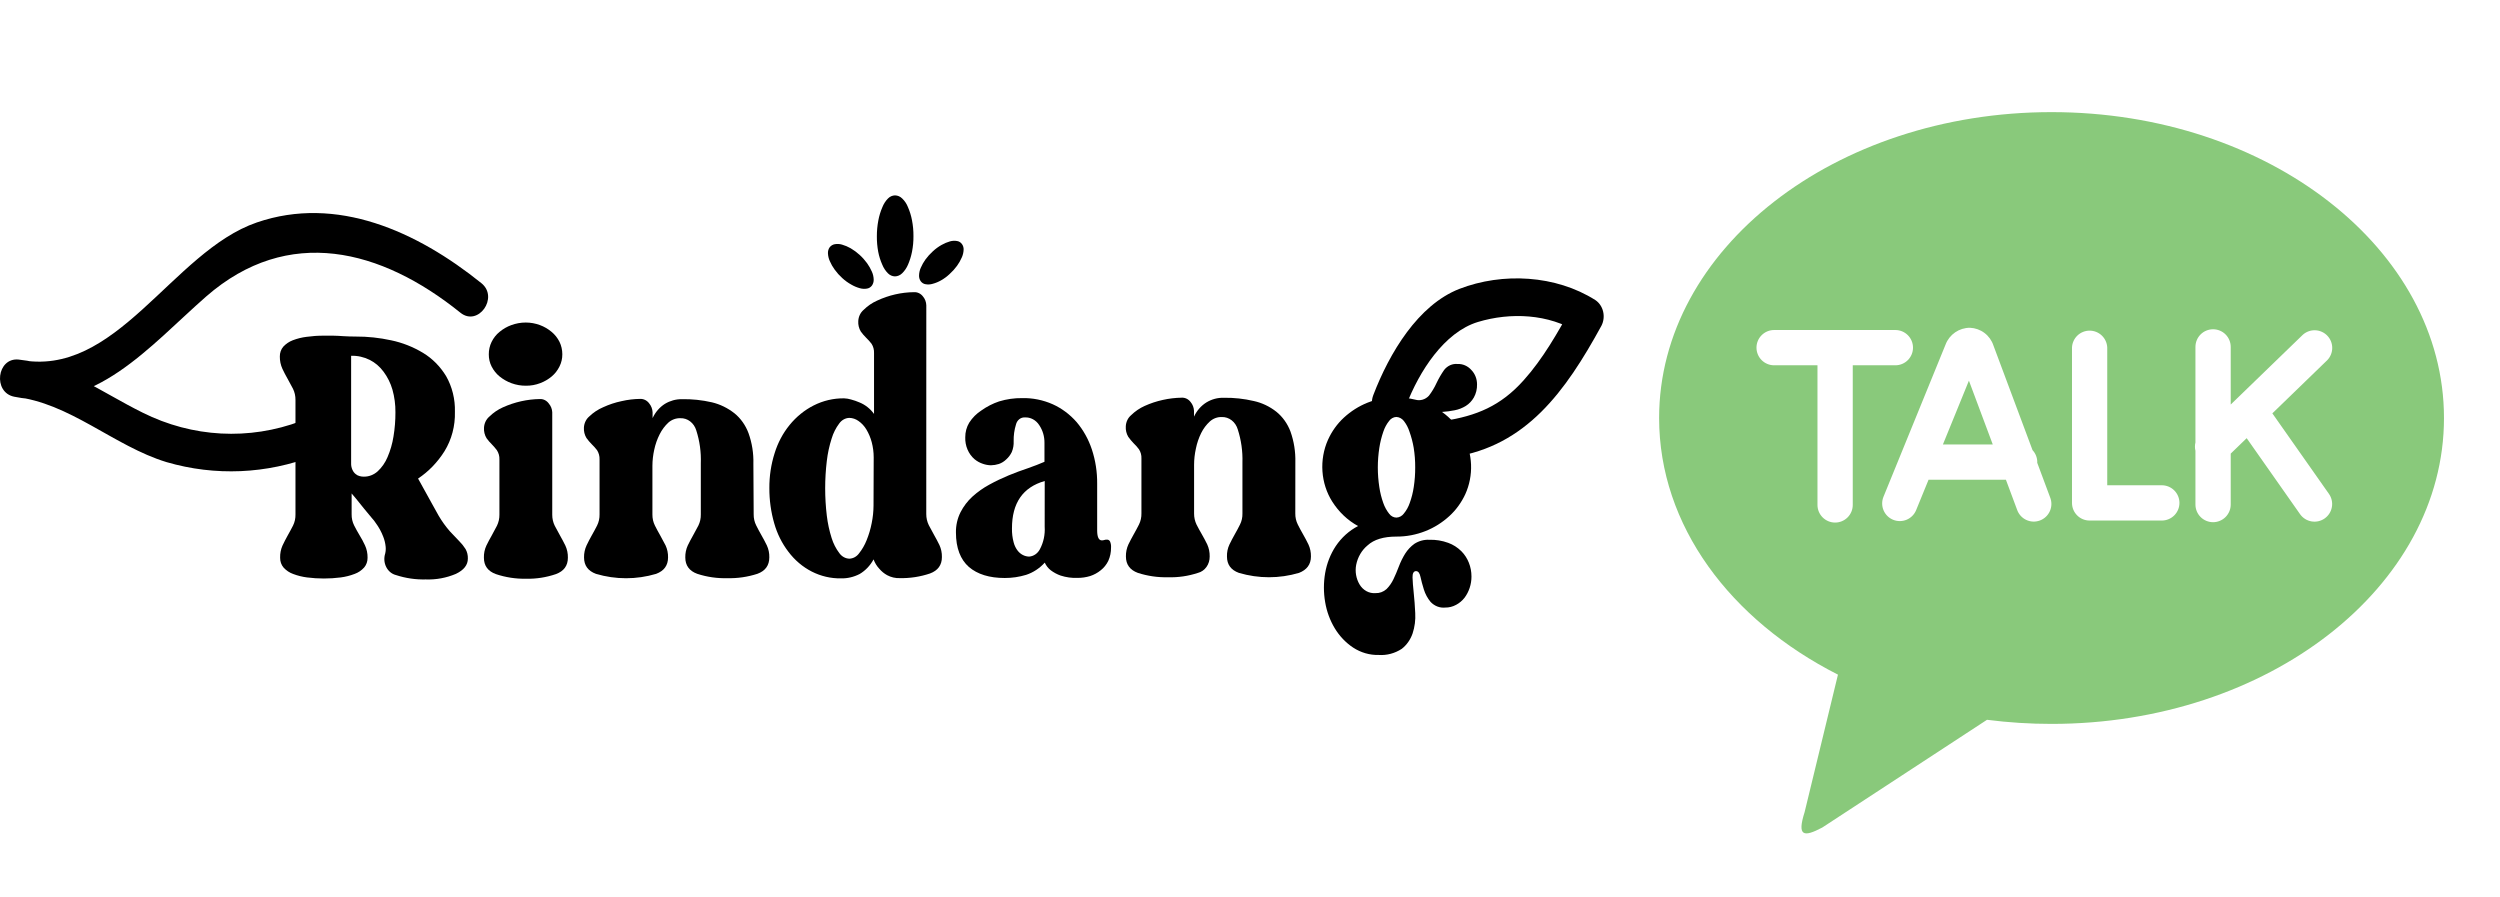 <svg width="563" height="202" viewBox="0 0 563 202" fill="none" xmlns="http://www.w3.org/2000/svg">
<path d="M462 25.25C510.817 25.25 550.384 56.089 550.384 94.14C550.384 132.184 510.817 163.022 462.009 163.022C457.149 163.025 452.294 162.716 447.473 162.097L410.373 186.362C406.156 188.592 404.666 188.348 406.4 182.886L413.908 151.929C389.668 139.641 373.634 118.347 373.634 94.14C373.634 56.097 413.192 25.25 462.009 25.25M511.734 93.088L524.107 81.103C524.821 80.362 525.219 79.372 525.218 78.343C525.217 77.313 524.816 76.325 524.1 75.585C523.385 74.845 522.41 74.412 521.381 74.377C520.352 74.342 519.35 74.707 518.586 75.397L502.358 91.102V78.124C502.358 77.07 501.94 76.059 501.195 75.314C500.45 74.569 499.439 74.151 498.386 74.151C497.332 74.151 496.322 74.569 495.577 75.314C494.832 76.059 494.413 77.07 494.413 78.124V99.645C494.264 100.259 494.264 100.899 494.413 101.513V113.625C494.413 114.679 494.832 115.689 495.577 116.434C496.322 117.179 497.332 117.598 498.386 117.598C499.439 117.598 500.45 117.179 501.195 116.434C501.94 115.689 502.358 114.679 502.358 113.625V102.153L505.952 98.677L517.971 115.788C518.271 116.215 518.653 116.579 519.093 116.859C519.534 117.139 520.026 117.329 520.54 117.419C521.054 117.509 521.581 117.497 522.091 117.383C522.6 117.269 523.082 117.056 523.509 116.756C523.937 116.456 524.3 116.075 524.58 115.634C524.86 115.193 525.05 114.702 525.14 114.187C525.23 113.673 525.218 113.146 525.104 112.637C524.99 112.127 524.777 111.645 524.477 111.218L511.734 93.088ZM486.838 109.282H474.55V78.25C474.503 77.229 474.064 76.265 473.325 75.56C472.586 74.854 471.603 74.46 470.581 74.46C469.559 74.46 468.577 74.854 467.837 75.56C467.098 76.265 466.66 77.229 466.613 78.25V113.255C466.613 115.443 468.38 117.227 470.577 117.227H486.838C487.892 117.227 488.902 116.809 489.647 116.064C490.392 115.319 490.811 114.308 490.811 113.255C490.811 112.201 490.392 111.191 489.647 110.446C488.902 109.701 487.892 109.282 486.838 109.282ZM437.542 100.099L443.4 85.724L448.769 100.091L437.542 100.099ZM458.777 104.198L458.794 104.064C458.792 103.063 458.41 102.1 457.725 101.37L448.921 77.804C448.552 76.681 447.849 75.697 446.906 74.984C445.963 74.271 444.825 73.863 443.644 73.814C442.454 73.809 441.291 74.166 440.309 74.838C439.327 75.51 438.573 76.465 438.148 77.576L424.159 111.874C423.761 112.85 423.766 113.944 424.174 114.915C424.582 115.887 425.359 116.656 426.335 117.055C427.31 117.453 428.404 117.448 429.376 117.04C430.347 116.632 431.117 115.855 431.515 114.879L434.31 108.036H451.732L454.24 114.77C454.411 115.273 454.682 115.737 455.035 116.134C455.389 116.531 455.819 116.853 456.299 117.08C456.779 117.308 457.3 117.437 457.831 117.46C458.363 117.483 458.893 117.399 459.391 117.213C459.889 117.027 460.344 116.743 460.731 116.378C461.117 116.013 461.426 115.573 461.64 115.087C461.853 114.6 461.967 114.075 461.974 113.544C461.981 113.012 461.881 112.484 461.681 111.992L458.777 104.198ZM430.808 78.292C430.808 77.24 430.391 76.231 429.648 75.486C428.904 74.741 427.896 74.321 426.844 74.319H399.532C398.478 74.319 397.468 74.738 396.723 75.483C395.978 76.228 395.559 77.238 395.559 78.292C395.559 79.346 395.978 80.356 396.723 81.101C397.468 81.846 398.478 82.264 399.532 82.264H409.295V113.709C409.295 114.763 409.714 115.773 410.459 116.518C411.204 117.263 412.214 117.682 413.268 117.682C414.321 117.682 415.332 117.263 416.077 116.518C416.822 115.773 417.241 114.763 417.241 113.709V82.264H426.836C427.889 82.264 428.9 81.846 429.645 81.101C430.39 80.356 430.808 79.346 430.808 78.292Z" fill="#89C97B"/>
<path d="M98.782 116.134C99.524 117.399 100.376 118.583 101.326 119.667C102.123 120.535 102.817 121.267 103.424 121.873C103.957 122.399 104.432 122.992 104.839 123.64C105.208 124.286 105.39 125.041 105.361 125.804C105.361 127.233 104.465 128.376 102.674 129.233C100.511 130.148 98.202 130.575 95.886 130.488C93.616 130.549 91.351 130.217 89.174 129.505C88.711 129.39 88.276 129.168 87.896 128.855C87.517 128.541 87.202 128.143 86.972 127.685C86.743 127.228 86.604 126.723 86.564 126.202C86.525 125.681 86.586 125.157 86.744 124.665C86.867 124.157 86.903 123.629 86.848 123.107C86.772 122.343 86.593 121.596 86.317 120.891C85.885 119.759 85.307 118.702 84.598 117.754C84.357 117.378 84.083 117.028 83.782 116.709L81.987 114.545L80.193 112.318L79.187 111.126V115.81C79.17 116.686 79.363 117.551 79.747 118.319C80.127 119.061 80.525 119.803 80.972 120.535C81.428 121.271 81.84 122.04 82.206 122.835C82.596 123.687 82.792 124.631 82.775 125.585C82.793 126.411 82.513 127.211 81.997 127.811C81.401 128.468 80.672 128.959 79.87 129.243C78.855 129.632 77.805 129.899 76.737 130.038C74.214 130.361 71.666 130.361 69.142 130.038C68.075 129.903 67.025 129.641 66.01 129.254C65.206 128.972 64.474 128.484 63.874 127.832C63.354 127.234 63.071 126.433 63.086 125.605C63.059 124.666 63.238 123.734 63.608 122.887C63.978 122.093 64.377 121.33 64.794 120.577C65.212 119.824 65.62 119.103 65.991 118.361C66.371 117.592 66.561 116.727 66.541 115.852V90.061C66.552 89.186 66.359 88.322 65.981 87.552C65.611 86.82 65.203 86.078 64.785 85.336C64.367 84.594 63.959 83.841 63.589 83.036C63.202 82.183 63.007 81.24 63.019 80.287C63.005 79.464 63.284 78.668 63.798 78.07C64.405 77.423 65.134 76.931 65.934 76.627C66.945 76.24 67.993 75.981 69.057 75.854C70.317 75.678 71.585 75.591 72.855 75.593H75C75.817 75.593 76.614 75.666 77.355 75.707C78.247 75.76 79.149 75.791 80.117 75.791C82.794 75.78 85.466 76.064 88.092 76.638C90.6 77.161 93.019 78.113 95.26 79.461C97.347 80.718 99.128 82.511 100.453 84.688C101.829 87.093 102.523 89.896 102.446 92.737C102.534 95.894 101.713 99.001 100.101 101.613C98.535 104.106 96.506 106.205 94.149 107.771L97.329 113.52C98.203 115.141 98.734 115.998 98.782 116.134ZM81.912 107.342C83.051 107.365 84.161 106.943 85.044 106.15C85.994 105.274 86.756 104.179 87.275 102.941C87.91 101.467 88.36 99.906 88.614 98.299C88.911 96.509 89.057 94.693 89.051 92.873C89.07 91.134 88.842 89.402 88.377 87.74C87.951 86.277 87.278 84.915 86.392 83.726C85.556 82.588 84.494 81.676 83.288 81.06C81.966 80.4 80.525 80.078 79.073 80.119V104.31C79.053 104.836 79.158 105.358 79.377 105.826C79.544 106.194 79.788 106.513 80.089 106.756C80.351 106.982 80.656 107.139 80.981 107.216C81.285 107.304 81.598 107.346 81.912 107.342Z" fill="black"/>
<path d="M124.366 115.904C124.358 116.78 124.554 117.644 124.935 118.413C125.315 119.145 125.704 119.877 126.131 120.619C126.559 121.361 126.948 122.114 127.328 122.877C127.717 123.717 127.909 124.652 127.888 125.595C127.888 127.393 126.992 128.623 125.201 129.285C123.017 130.034 120.738 130.387 118.451 130.331C116.153 130.377 113.862 130.024 111.663 129.285C109.869 128.627 108.976 127.404 108.976 125.595C108.948 124.652 109.138 123.717 109.527 122.877C109.9 122.11 110.299 121.358 110.723 120.619C111.141 119.877 111.53 119.145 111.91 118.403C112.288 117.633 112.481 116.769 112.47 115.894V103.484C112.5 102.737 112.299 102 111.9 101.394C111.548 100.924 111.167 100.48 110.761 100.066C110.324 99.644 109.924 99.179 109.565 98.675C109.148 97.984 108.948 97.162 108.995 96.334C109.02 95.846 109.139 95.369 109.345 94.936C109.552 94.503 109.84 94.124 110.192 93.825C111.095 92.941 112.129 92.234 113.249 91.734C115.902 90.538 118.736 89.903 121.603 89.863C121.99 89.848 122.374 89.935 122.724 90.117C123.074 90.299 123.38 90.57 123.616 90.908C124.061 91.43 124.326 92.106 124.366 92.821V115.904ZM118.442 86.862C117.335 86.874 116.235 86.683 115.185 86.298C114.222 85.948 113.315 85.433 112.499 84.771C111.769 84.175 111.161 83.416 110.714 82.545C110.287 81.705 110.067 80.757 110.078 79.795C110.07 78.822 110.285 77.861 110.704 77.004C111.14 76.115 111.749 75.343 112.489 74.746C113.289 74.079 114.184 73.563 115.138 73.219C116.184 72.832 117.281 72.635 118.385 72.634C119.476 72.631 120.56 72.825 121.593 73.209C122.533 73.554 123.415 74.066 124.204 74.725C124.942 75.328 125.554 76.098 125.999 76.983C126.416 77.841 126.635 78.8 126.635 79.774C126.645 80.736 126.426 81.684 125.999 82.524C125.567 83.401 124.972 84.167 124.252 84.771C123.465 85.428 122.586 85.94 121.65 86.287C120.619 86.681 119.533 86.875 118.442 86.862Z" fill="black"/>
<path d="M169.728 115.831C169.716 116.704 169.912 117.566 170.298 118.329C170.668 119.072 171.067 119.814 171.484 120.546C171.902 121.278 172.31 122.041 172.69 122.814C173.079 123.647 173.272 124.575 173.25 125.511C173.25 127.331 172.355 128.568 170.564 129.223C168.361 129.935 166.071 130.267 163.776 130.205C161.489 130.272 159.208 129.94 157.016 129.223C155.231 128.575 154.329 127.341 154.329 125.543C154.31 124.6 154.502 123.666 154.89 122.825C155.26 122.072 155.659 121.309 156.076 120.577C156.494 119.845 156.893 119.103 157.272 118.361C157.652 117.592 157.842 116.727 157.823 115.852V104.352C157.916 101.825 157.568 99.302 156.798 96.919C156.55 96.096 156.066 95.385 155.418 94.891C154.771 94.397 153.996 94.147 153.209 94.18C152.236 94.149 151.285 94.497 150.522 95.163C149.725 95.899 149.058 96.793 148.557 97.797C148.002 98.889 147.59 100.061 147.333 101.279C147.069 102.459 146.932 103.67 146.924 104.885V115.862C146.911 116.739 147.107 117.604 147.494 118.371C147.855 119.103 148.263 119.845 148.681 120.577C149.098 121.309 149.507 122.072 149.886 122.825C150.275 123.662 150.467 124.593 150.446 125.532C150.446 127.33 149.551 128.564 147.76 129.233C143.323 130.55 138.649 130.55 134.212 129.233C132.428 128.575 131.526 127.351 131.526 125.532C131.508 124.592 131.704 123.661 132.095 122.825C132.456 122.062 132.855 121.298 133.272 120.556C133.69 119.814 134.098 119.082 134.469 118.34C134.848 117.575 135.038 116.713 135.019 115.841V103.474C135.046 102.728 134.849 101.993 134.459 101.383C134.089 100.901 133.686 100.45 133.253 100.035C132.824 99.604 132.427 99.135 132.067 98.634C131.65 97.947 131.449 97.127 131.497 96.302C131.52 95.814 131.639 95.337 131.846 94.904C132.052 94.47 132.341 94.092 132.693 93.793C133.624 92.898 134.691 92.19 135.845 91.703C137.166 91.094 138.54 90.639 139.947 90.344C141.345 90.017 142.77 89.846 144.2 89.831C144.587 89.822 144.971 89.911 145.322 90.092C145.673 90.274 145.981 90.542 146.222 90.877C146.668 91.422 146.929 92.12 146.962 92.853V94.159C147.589 92.81 148.559 91.691 149.753 90.939C150.918 90.24 152.225 89.881 153.551 89.894C155.831 89.853 158.107 90.092 160.339 90.605C162.16 91.04 163.882 91.88 165.399 93.072C166.81 94.218 167.907 95.77 168.57 97.557C169.357 99.751 169.729 102.099 169.662 104.457L169.728 115.831Z" fill="black"/>
<path d="M208.595 115.768C208.592 116.64 208.788 117.499 209.164 118.267C209.535 118.999 209.943 119.741 210.361 120.483C210.778 121.225 211.187 121.968 211.557 122.741C211.945 123.578 212.138 124.509 212.117 125.449C212.117 127.254 211.221 128.487 209.43 129.15C207.232 129.888 204.941 130.241 202.642 130.195C201.658 130.234 200.681 130.008 199.794 129.536C199.12 129.169 198.512 128.67 198 128.062C197.448 127.471 197.014 126.759 196.728 125.972C195.974 127.362 194.891 128.5 193.595 129.265C192.266 129.954 190.81 130.29 189.342 130.247C187.09 130.281 184.861 129.759 182.817 128.719C180.773 127.679 178.967 126.147 177.532 124.236C176.096 122.357 175.015 120.182 174.351 117.838C173.619 115.285 173.251 112.623 173.26 109.945C173.239 107.259 173.641 104.588 174.446 102.052C175.17 99.705 176.319 97.544 177.823 95.7C179.328 93.856 181.157 92.368 183.199 91.326C185.358 90.227 187.713 89.674 190.092 89.706C190.621 89.725 191.147 89.812 191.658 89.967C192.304 90.138 192.939 90.358 193.557 90.626C194.195 90.883 194.799 91.235 195.351 91.671C195.909 92.107 196.408 92.628 196.832 93.219V79.544C196.87 78.779 196.669 78.023 196.263 77.401C195.883 76.918 195.474 76.463 195.038 76.042C194.607 75.618 194.209 75.152 193.851 74.652C193.43 73.963 193.23 73.139 193.282 72.31C193.305 71.82 193.423 71.341 193.63 70.906C193.836 70.472 194.125 70.091 194.478 69.791C195.375 68.903 196.406 68.195 197.525 67.7C200.161 66.471 202.989 65.824 205.851 65.797C206.233 65.778 206.614 65.856 206.963 66.027C207.312 66.197 207.621 66.455 207.864 66.78C208.32 67.318 208.583 68.02 208.604 68.756L208.595 115.768ZM196.756 103.004C196.756 101.843 196.606 100.689 196.31 99.575C196.039 98.559 195.633 97.594 195.104 96.71C194.64 95.939 194.032 95.287 193.32 94.797C192.706 94.358 191.992 94.119 191.259 94.107C190.82 94.121 190.389 94.241 189.996 94.46C189.604 94.678 189.261 94.99 188.99 95.372C188.233 96.377 187.654 97.529 187.282 98.77C186.762 100.396 186.399 102.078 186.199 103.788C185.706 107.889 185.706 112.044 186.199 116.145C186.403 117.854 186.766 119.535 187.282 121.163C187.664 122.399 188.249 123.547 189.009 124.55C189.28 124.934 189.625 125.246 190.019 125.465C190.413 125.684 190.847 125.803 191.288 125.815C191.705 125.798 192.114 125.683 192.488 125.478C192.861 125.272 193.19 124.981 193.452 124.623C194.158 123.74 194.734 122.742 195.161 121.664C195.667 120.42 196.052 119.12 196.31 117.786C196.574 116.492 196.711 115.171 196.718 113.845L196.756 103.004Z" fill="black"/>
<path d="M248.154 121.696C248.341 121.694 248.527 121.663 248.705 121.602C248.935 121.525 249.178 121.5 249.417 121.529C249.532 121.545 249.643 121.59 249.74 121.661C249.837 121.731 249.918 121.826 249.977 121.936C250.161 122.359 250.24 122.828 250.205 123.295C250.222 124.347 250.007 125.387 249.578 126.327C249.168 127.154 248.594 127.869 247.898 128.418C247.176 129.004 246.366 129.446 245.506 129.725C244.578 130.007 243.62 130.147 242.657 130.143C241.374 130.193 240.092 130.017 238.86 129.62C238.064 129.341 237.309 128.936 236.619 128.418C236.053 127.975 235.593 127.387 235.281 126.703C234.107 127.996 232.658 128.945 231.066 129.463C229.501 129.936 227.885 130.172 226.262 130.164C222.819 130.164 220.129 129.334 218.192 127.676C216.294 126.003 215.278 123.421 215.278 119.919C215.251 118.322 215.608 116.746 216.313 115.35C217.005 114.005 217.915 112.81 218.999 111.827C220.168 110.775 221.442 109.873 222.797 109.14C224.219 108.362 225.677 107.664 227.164 107.05C228.654 106.433 230.097 105.91 231.493 105.44C232.888 104.969 234.123 104.457 235.214 103.997V99.7C235.225 98.281 234.815 96.898 234.047 95.759C233.685 95.188 233.197 94.727 232.629 94.42C232.061 94.113 231.432 93.969 230.8 94.003C230.35 93.974 229.904 94.118 229.539 94.409C229.174 94.701 228.912 95.122 228.797 95.602C228.424 96.806 228.247 98.073 228.275 99.345C228.319 100.193 228.172 101.041 227.847 101.812C227.542 102.44 227.126 102.995 226.623 103.443C226.136 103.919 225.563 104.275 224.942 104.488C224.362 104.674 223.762 104.772 223.157 104.781C222.548 104.768 221.944 104.659 221.363 104.457C220.678 104.237 220.035 103.883 219.464 103.411C218.785 102.831 218.242 102.08 217.879 101.222C217.515 100.364 217.343 99.423 217.376 98.477C217.367 97.306 217.678 96.159 218.268 95.184C218.989 94.068 219.918 93.135 220.993 92.445C222.235 91.56 223.584 90.871 224.999 90.396C226.687 89.882 228.432 89.632 230.183 89.654C232.545 89.599 234.893 90.072 237.085 91.044C239.109 91.958 240.939 93.325 242.458 95.058C243.961 96.835 245.126 98.925 245.885 101.206C246.703 103.681 247.108 106.298 247.081 108.931V119.521C247.1 120.985 247.452 121.696 248.154 121.696ZM235.271 108.325C230.347 109.719 227.888 113.28 227.895 119.009C227.873 120.07 228.001 121.128 228.275 122.145C228.457 122.857 228.781 123.514 229.224 124.069C229.544 124.462 229.935 124.778 230.371 124.997C230.807 125.216 231.279 125.335 231.759 125.344C232.255 125.31 232.735 125.141 233.157 124.853C233.579 124.564 233.931 124.166 234.18 123.693C235.002 122.16 235.379 120.387 235.262 118.612L235.271 108.325Z" fill="black"/>
<path d="M291.702 115.622C291.687 116.494 291.88 117.356 292.263 118.12C292.63 118.859 293.028 119.601 293.459 120.347C293.876 121.079 294.285 121.831 294.655 122.605C295.046 123.442 295.242 124.372 295.225 125.313C295.225 127.121 294.275 128.344 292.538 129.013C288.104 130.324 283.434 130.324 279 129.013C277.209 128.365 276.313 127.139 276.313 125.334C276.284 124.397 276.473 123.469 276.864 122.636C277.234 121.863 277.633 121.11 278.051 120.368C278.468 119.626 278.876 118.894 279.237 118.152C279.625 117.39 279.819 116.526 279.797 115.653V104.153C279.873 101.618 279.515 99.09 278.744 96.7C278.499 95.871 278.017 95.152 277.37 94.65C276.723 94.149 275.946 93.892 275.155 93.919C274.181 93.881 273.228 94.23 272.468 94.901C271.668 95.631 271.001 96.522 270.503 97.525C269.954 98.635 269.552 99.825 269.307 101.059C269.046 102.24 268.913 103.45 268.908 104.666V115.643C268.901 116.517 269.094 117.38 269.468 118.152C269.848 118.894 270.247 119.626 270.674 120.357C271.101 121.089 271.49 121.852 271.87 122.605C272.251 123.445 272.44 124.374 272.421 125.313C272.434 126.169 272.178 127.005 271.698 127.679C271.217 128.353 270.54 128.824 269.782 129.013C267.597 129.736 265.321 130.068 263.041 129.996C260.743 130.058 258.45 129.726 256.244 129.013C254.459 128.355 253.557 127.132 253.557 125.323C253.538 124.38 253.73 123.447 254.117 122.605C254.497 121.842 254.886 121.079 255.304 120.347C255.721 119.615 256.13 118.862 256.5 118.12C256.881 117.352 257.071 116.486 257.051 115.611V103.265C257.088 102.518 256.89 101.779 256.49 101.174C256.129 100.687 255.728 100.235 255.294 99.825C254.855 99.373 254.449 98.883 254.079 98.362C253.668 97.669 253.474 96.846 253.528 96.02C253.548 95.532 253.664 95.054 253.869 94.621C254.074 94.187 254.363 93.808 254.715 93.511C255.619 92.628 256.653 91.921 257.772 91.42C259.096 90.821 260.469 90.366 261.873 90.061C263.271 89.748 264.691 89.58 266.117 89.559C266.499 89.538 266.88 89.616 267.23 89.787C267.579 89.957 267.888 90.216 268.13 90.542C268.586 91.082 268.855 91.781 268.889 92.518V93.825C269.516 92.481 270.487 91.37 271.68 90.626C272.874 89.902 274.22 89.541 275.582 89.58C277.863 89.541 280.14 89.787 282.37 90.312C284.196 90.712 285.924 91.535 287.44 92.727C288.85 93.868 289.95 95.411 290.62 97.191C291.399 99.391 291.77 101.741 291.712 104.101L291.702 115.622Z" fill="black"/>
<path d="M328.214 81.97C328.802 81.939 329.389 82.048 329.936 82.287C330.483 82.527 330.977 82.893 331.385 83.36C331.778 83.771 332.091 84.266 332.304 84.814C332.518 85.362 332.628 85.952 332.629 86.549C332.658 87.59 332.41 88.618 331.917 89.507C331.469 90.291 330.853 90.941 330.122 91.4C329.336 91.89 328.478 92.226 327.588 92.393C326.646 92.582 325.695 92.708 324.739 92.769C326.671 94.137 328.294 95.971 329.486 98.132C330.575 100.098 331.192 102.336 331.28 104.636C331.368 106.937 330.924 109.224 329.989 111.283C329.112 113.175 327.894 114.85 326.41 116.207C324.809 117.673 322.987 118.82 321.027 119.594C318.924 120.431 316.704 120.852 314.467 120.839C311.581 120.839 309.42 121.497 307.983 122.814C306.674 123.89 305.761 125.449 305.41 127.205C305.124 128.72 305.393 130.299 306.16 131.596C306.543 132.249 307.078 132.777 307.709 133.124C308.34 133.472 309.045 133.627 309.749 133.572C310.654 133.613 311.542 133.29 312.246 132.662C312.879 132.029 313.406 131.279 313.803 130.446C314.221 129.568 314.638 128.596 315.027 127.561C315.408 126.551 315.882 125.588 316.442 124.686C317.002 123.802 317.711 123.046 318.531 122.459C319.549 121.809 320.716 121.497 321.891 121.56C323.335 121.516 324.774 121.749 326.145 122.25C327.236 122.645 328.242 123.286 329.097 124.132C329.816 124.854 330.391 125.734 330.783 126.715C331.175 127.696 331.377 128.757 331.376 129.829C331.378 130.703 331.24 131.57 330.967 132.39C330.702 133.196 330.313 133.945 329.819 134.607C329.293 135.279 328.646 135.823 327.92 136.206C327.156 136.624 326.314 136.835 325.461 136.823C324.863 136.885 324.26 136.803 323.693 136.585C323.126 136.367 322.609 136.016 322.176 135.558C321.493 134.745 320.973 133.784 320.648 132.735C320.325 131.69 320.069 130.739 319.888 129.892C319.708 129.045 319.385 128.616 318.882 128.616C318.379 128.616 318.075 129.097 318.103 130.017C318.132 130.937 318.217 132.108 318.369 133.509C318.521 134.91 318.635 136.468 318.711 138.067C318.801 139.618 318.601 141.173 318.122 142.636C317.639 144.045 316.783 145.261 315.664 146.127C314.102 147.143 312.3 147.62 310.49 147.497C308.458 147.551 306.453 146.971 304.708 145.824C303.067 144.734 301.664 143.26 300.597 141.506C299.515 139.717 298.775 137.704 298.423 135.589C298.053 133.431 298.053 131.214 298.423 129.056C298.802 126.866 299.616 124.795 300.806 122.992C302.116 121.046 303.845 119.49 305.838 118.465C303.497 117.193 301.488 115.286 299.999 112.925C298.736 110.917 297.983 108.576 297.816 106.141C297.649 103.706 298.075 101.266 299.05 99.073C299.917 97.145 301.139 95.436 302.638 94.055C304.22 92.602 306.019 91.463 307.955 90.689C310.049 89.855 312.26 89.434 314.486 89.445C315.211 89.443 315.934 89.499 316.651 89.612C317.344 89.716 318.046 89.842 318.739 90.009C319.276 90.163 319.84 90.161 320.376 90.003C320.911 89.846 321.401 89.538 321.796 89.11C322.465 88.239 323.039 87.285 323.505 86.266C323.999 85.228 324.574 84.238 325.224 83.308C325.591 82.841 326.054 82.477 326.573 82.244C327.093 82.012 327.655 81.918 328.214 81.97ZM314.458 116.563C314.78 116.553 315.097 116.468 315.386 116.313C315.676 116.158 315.933 115.937 316.138 115.664C316.72 114.964 317.175 114.148 317.477 113.259C317.895 112.104 318.198 110.901 318.379 109.673C318.605 108.202 318.713 106.712 318.702 105.22C318.71 103.759 318.598 102.3 318.369 100.861C318.158 99.621 317.84 98.406 317.42 97.233C317.137 96.336 316.702 95.506 316.138 94.787C315.928 94.52 315.67 94.304 315.381 94.151C315.092 93.999 314.778 93.912 314.458 93.898C314.143 93.908 313.833 93.993 313.551 94.149C313.269 94.304 313.021 94.525 312.825 94.797C312.255 95.516 311.81 96.346 311.515 97.243C311.109 98.417 310.81 99.632 310.622 100.871C310.173 103.788 310.173 106.767 310.622 109.684C310.801 110.911 311.101 112.113 311.515 113.27C311.82 114.149 312.264 114.963 312.825 115.674C313.021 115.946 313.269 116.166 313.551 116.32C313.833 116.473 314.143 116.556 314.458 116.563Z" fill="black"/>
<path d="M316.689 91.242C319.613 83.621 325.233 74.819 332.828 72.508C340.167 70.292 348.768 70.668 355.394 74.861L353.999 69.09C350.809 74.913 347.486 80.788 343.119 85.649C337.945 91.441 332.458 93.668 325.205 94.786C320.334 95.549 322.404 103.662 327.255 102.94C343.66 100.4 352.47 88.305 360.644 73.355C361.144 72.384 361.279 71.236 361.022 70.157C360.765 69.077 360.136 68.15 359.268 67.574C350.353 61.929 338.382 61.301 328.66 65.055C319.366 68.672 312.901 79.471 309.265 88.984C307.366 94.002 314.771 96.187 316.67 91.232L316.689 91.242Z" fill="black"/>
<path d="M108.408 63.769C93.911 52.102 75.835 43.916 57.845 50.095C38.715 56.66 26.145 85.461 4.215 80.976L3.199 89.34C15.74 90.678 25.633 100.452 37.509 104.07C48.466 107.265 60.041 106.766 70.737 102.637C75.418 100.923 72.456 93.124 67.775 94.828C56.096 99.221 43.334 98.537 32.098 92.915C22.785 88.305 14.639 82.064 4.215 80.976C-0.712 80.454 -1.661 88.367 3.199 89.34C21.332 93.061 33.579 78.028 46.443 66.759C64.908 50.659 85.851 56.053 103.68 70.418C107.677 73.648 112.414 66.999 108.408 63.769Z" fill="black"/>
<path d="M197.47 53.21C197.466 52.009 197.577 50.81 197.802 49.635C197.992 48.612 198.295 47.618 198.704 46.676C198.996 45.926 199.43 45.252 199.976 44.7C200.408 44.259 200.973 44.01 201.562 44C202.159 44.01 202.733 44.259 203.175 44.7C203.744 45.24 204.192 45.916 204.486 46.676C204.887 47.602 205.187 48.578 205.378 49.583C205.607 50.761 205.719 51.963 205.71 53.168C205.721 54.352 205.613 55.534 205.387 56.691C205.19 57.687 204.891 58.655 204.495 59.577C204.181 60.326 203.728 60.996 203.166 61.542C202.719 61.984 202.143 62.232 201.543 62.243C200.954 62.231 200.39 61.982 199.957 61.542C199.41 60.992 198.974 60.323 198.675 59.577C198.268 58.663 197.965 57.697 197.774 56.702C197.559 55.553 197.457 54.383 197.47 53.21Z" fill="black"/>
<path d="M189.674 62.619C189.048 62.056 188.478 61.422 187.974 60.727C187.535 60.13 187.162 59.477 186.864 58.782C186.62 58.241 186.481 57.65 186.455 57.047C186.429 56.561 186.564 56.082 186.835 55.698C187.128 55.324 187.532 55.076 187.974 54.998C188.518 54.9 189.074 54.928 189.607 55.081C190.286 55.274 190.942 55.551 191.563 55.907C192.274 56.323 192.946 56.817 193.566 57.381C194.191 57.945 194.76 58.58 195.266 59.274C195.693 59.868 196.059 60.513 196.357 61.197C196.602 61.745 196.737 62.344 196.756 62.953C196.772 63.444 196.631 63.925 196.357 64.312C196.075 64.687 195.675 64.93 195.237 64.992C194.696 65.087 194.143 65.055 193.614 64.898C192.953 64.716 192.316 64.445 191.715 64.093C190.985 63.691 190.3 63.196 189.674 62.619Z" fill="black"/>
<path d="M211.936 63.131C211.334 63.476 210.697 63.739 210.037 63.915C209.521 64.071 208.981 64.103 208.452 64.009C208.026 63.95 207.635 63.714 207.36 63.351C207.087 62.975 206.949 62.503 206.971 62.023C206.987 61.432 207.116 60.851 207.351 60.319C207.639 59.649 207.996 59.018 208.414 58.437C208.909 57.763 209.466 57.146 210.075 56.597C210.676 56.04 211.332 55.56 212.031 55.165C212.634 54.819 213.271 54.549 213.93 54.36C214.451 54.212 214.994 54.184 215.525 54.276C215.956 54.339 216.349 54.581 216.625 54.952C216.9 55.323 217.036 55.795 217.006 56.273C216.979 56.858 216.843 57.431 216.607 57.956C216.314 58.635 215.951 59.273 215.525 59.859C215.032 60.536 214.475 61.152 213.863 61.699C213.276 62.261 212.629 62.741 211.936 63.131Z" fill="black"/>
</svg>
